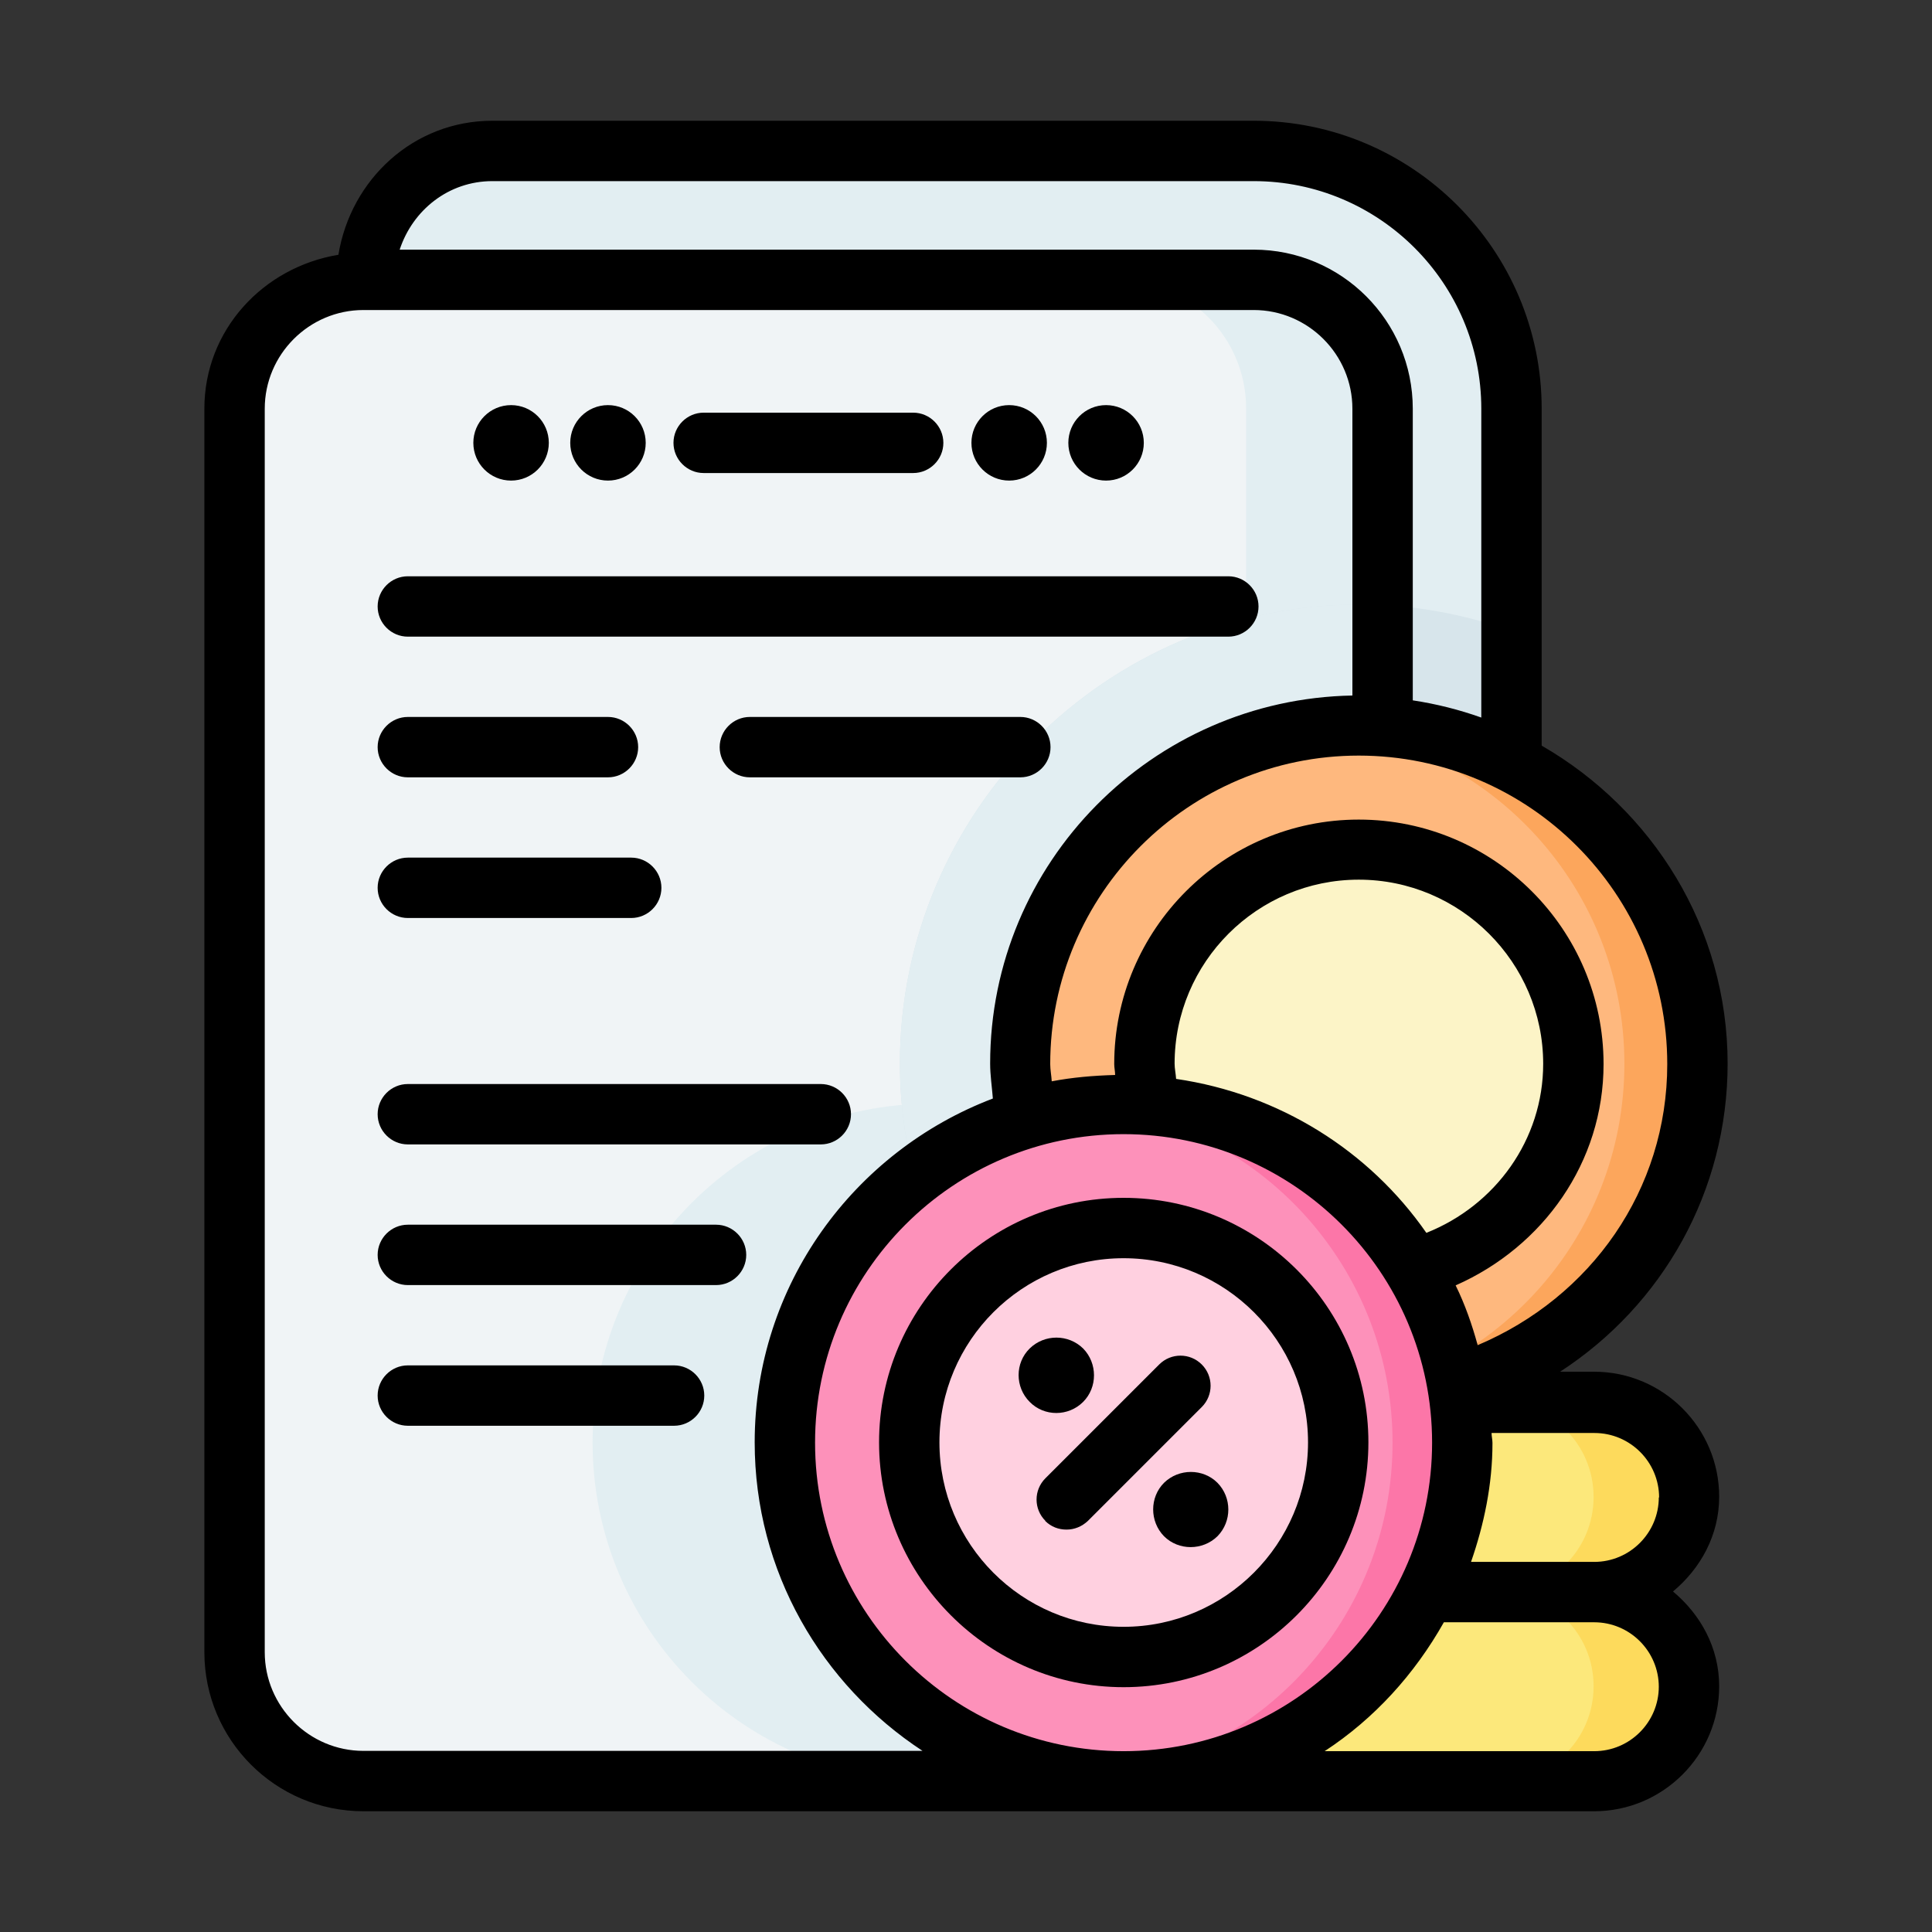 <svg xmlns="http://www.w3.org/2000/svg" viewBox="0 0 64 64" id="charge"><rect x="0" y="0" width="64" height="64" fill="#333333" stroke="none"/><path fill="#e2eef2" fill-rule="evenodd" d="M12.04,9.27c0-2.36,1.9-4.27,4.27-4.27h25.22c4.73,0,8.54,3.81,8.54,8.54v11.68l-4.52,12.43-18.51,13.53L12.04,9.27Z"></path><path fill="#f0f4f6" fill-rule="evenodd" d="M45.8,52.46V13.54c0-2.37-1.9-4.27-4.27-4.27H12.04c-2.37,0-4.27,1.9-4.27,4.27V54.73c0,2.36,1.9,4.27,4.27,4.27h25.18l8.58-6.53Z"></path><path fill="#e2eef2" fill-rule="evenodd" d="M42.07 47.78c0 6.19-5.02 11.22-11.22 11.22s-11.22-5.02-11.22-11.22 5.02-11.22 11.22-11.22 11.22 5.02 11.22 11.22zM45.8 24.05V13.54c0-2.37-1.9-4.27-4.27-4.27h-4.52c2.37 0 4.27 1.9 4.27 4.27V29.57l4.52-5.52z"></path><path fill="#fdda5c" fill-rule="evenodd" d="M37.22,52.72c-1.16,0-2.16,.62-2.71,1.55h21c-.54-.93-1.55-1.55-2.71-1.55h-15.59Z"></path><path fill="#d7e5eb" fill-rule="evenodd" d="M45.01,20.03c-8.35,0-15.2,6.85-15.2,15.2,0,3.34,1.13,6.42,2.98,8.94-1.44,1.18-2.46,2.84-2.66,4.74l15.41-11.27,4.51-12.43v-4.31c-1.58-.57-3.29-.88-5.05-.88Z"></path><path fill="#e2eef2" fill-rule="evenodd" d="M45.01,20.03c-8.35,0-15.2,6.85-15.2,15.2,0,3.34,1.13,6.42,2.98,8.94-1.6,1.32-2.7,3.22-2.7,5.42,0,1.13,.34,2.17,.83,3.14-.49,.96-.83,2-.83,3.14s.28,2.18,.76,3.14h6.36l8.58-6.53V20.05c-.26-.01-.52-.02-.79-.02Z"></path><path fill="#e2eef2" fill-rule="evenodd" d="M45.01,20.03c-1.29,0-2.54,.17-3.73,.47v9.06l4.52-5.52v-3.99c-.26-.01-.52-.02-.79-.02Z"></path><circle cx="45.01" cy="35.24" r="11.22" fill="#feb87e"></circle><path fill="#fce87b" fill-rule="evenodd" d="M37.22,52.72h15.59c1.74,0,3.14,1.4,3.14,3.14s-1.4,3.14-3.14,3.14h-15.59c-1.74,0-3.14-1.4-3.14-3.14s1.4-3.14,3.14-3.14Z"></path><path fill="#fce87b" fill-rule="evenodd" d="M37.22,46.45h15.59c1.74,0,3.14,1.4,3.14,3.14s-1.4,3.14-3.14,3.14l-7.69,2.31-7.9-2.31c-1.74,0-3.14-1.4-3.14-3.14s1.4-3.14,3.14-3.14Z"></path><path fill="#fdda5c" fill-rule="evenodd" d="M49.65,52.72c1.74,0,3.14,1.4,3.14,3.14s-1.4,3.14-3.14,3.14h3.15c1.74,0,3.13-1.4,3.13-3.14s-1.4-3.14-3.13-3.14h-3.15Z"></path><path fill="#fdda5c" fill-rule="evenodd" d="M49.65,46.45c1.74,0,3.14,1.4,3.14,3.14s-1.4,3.14-3.14,3.14h3.15c1.74,0,3.13-1.4,3.13-3.14s-1.4-3.14-3.13-3.14h-3.15Z"></path><path fill="#fcf4c7" fill-rule="evenodd" d="M52.12,35.24c0,3.92-3.18,7.11-7.11,7.11s-7.11-3.18-7.11-7.11,3.18-7.1,7.11-7.1,7.11,3.18,7.11,7.1Z"></path><path fill="#fca65c" fill-rule="evenodd" d="M45.01,24.02c-.41,0-.81,.02-1.21,.07,5.63,.6,10.01,5.36,10.01,11.15s-4.38,10.55-10.01,11.15c.4,.04,.8,.07,1.21,.07,6.19,0,11.21-5.02,11.21-11.22s-5.02-11.22-11.21-11.22Z"></path><circle cx="37.22" cy="47.78" r="11.22" fill="#fd91ba"></circle><circle cx="37.22" cy="47.78" r="7.1" fill="#ffd0e0"></circle><path fill="#fc76a8" fill-rule="evenodd" d="M37.22,36.57c-.39,0-.77,.02-1.15,.06,5.65,.58,10.06,5.35,10.06,11.16s-4.41,10.58-10.06,11.16c.38,.04,.76,.06,1.15,.06,6.19,0,11.22-5.02,11.22-11.22s-5.02-11.22-11.22-11.22Z"></path><path fill-rule="evenodd" d="M23.31,15.67h6.94c.55,0,1-.45,1-1s-.45-1-1-1h-6.94c-.55,0-1,.45-1,1s.45,1,1,1Z"></path><circle cx="20.14" cy="14.67" r="1.25"></circle><circle cx="16.93" cy="14.67" r="1.25"></circle><circle cx="36.64" cy="14.67" r="1.25"></circle><circle cx="33.43" cy="14.67" r="1.25"></circle><path fill-rule="evenodd" d="M13.51 21.09h27.18c.55 0 1-.45 1-1s-.45-1-1-1H13.51c-.55 0-1 .45-1 1s.45 1 1 1zM13.51 25.75h6.63c.55 0 1-.45 1-1s-.45-1-1-1h-6.63c-.55 0-1 .45-1 1s.45 1 1 1zM13.51 30.41h7.4c.55 0 1-.45 1-1s-.45-1-1-1h-7.4c-.55 0-1 .45-1 1s.45 1 1 1z"></path><path fill-rule="evenodd" d="M57.23,35.24c0-4.52-2.5-8.43-6.16-10.54V13.54c0-5.26-4.28-9.54-9.54-9.54H16.31c-2.61,0-4.69,1.94-5.1,4.44-2.49,.41-4.44,2.49-4.44,5.1V54.73c0,2.91,2.36,5.27,5.27,5.27H52.81c2.28,0,4.14-1.86,4.14-4.14,0-1.28-.62-2.38-1.53-3.14,.91-.76,1.53-1.86,1.53-3.14,0-2.28-1.86-4.14-4.14-4.14h-1.13c3.4-2.21,5.55-5.98,5.55-10.22ZM16.31,6h25.22c4.16,0,7.54,3.38,7.54,7.54v10.23c-.73-.26-1.48-.45-2.27-.57V13.54c0-2.91-2.36-5.27-5.27-5.27H13.24c.43-1.31,1.62-2.27,3.07-2.27Zm-4.27,52c-1.8,0-3.27-1.47-3.27-3.27V13.54c0-1.8,1.47-3.27,3.27-3.27h29.49c1.8,0,3.27,1.47,3.27,3.27v9.5c-6.63,.12-12,5.53-12,12.19,0,.39,.06,.77,.09,1.16-4.6,1.75-7.89,6.18-7.89,11.39,0,4.28,2.22,8.03,5.56,10.22H12.04Zm26.87-22.76c0-3.37,2.74-6.1,6.1-6.1s6.11,2.74,6.11,6.1c0,2.51-1.58,4.69-3.87,5.6-1.89-2.72-4.87-4.6-8.29-5.1-.01-.17-.05-.34-.05-.51Zm-1.69,2.33c5.63,0,10.22,4.58,10.22,10.22s-4.58,10.22-10.22,10.22-10.22-4.58-10.22-10.22,4.58-10.22,10.22-10.22Zm17.73,18.3c0,1.18-.96,2.14-2.14,2.14h-8.93c1.65-1.08,2.98-2.55,3.95-4.27h4.98c1.18,0,2.14,.96,2.14,2.14Zm0-6.27c0,1.18-.96,2.14-2.14,2.14h-4.08c.43-1.24,.71-2.56,.71-3.94,0-.11-.03-.22-.03-.33h3.41c1.18,0,2.14,.96,2.14,2.14Zm-6-5.04c-.19-.69-.42-1.35-.73-1.98,2.9-1.28,4.9-4.08,4.9-7.33,0-4.47-3.64-8.1-8.11-8.1s-8.1,3.64-8.1,8.1c0,.12,.03,.24,.03,.36-.72,.02-1.42,.08-2.1,.21-.01-.19-.05-.38-.05-.57,0-5.63,4.58-10.22,10.22-10.22s10.22,4.58,10.22,10.22c0,4.16-2.52,7.72-6.28,9.31Z"></path><path fill-rule="evenodd" d="M37.22 55.89c4.47 0 8.11-3.64 8.11-8.11s-3.64-8.1-8.11-8.1-8.1 3.64-8.1 8.1 3.64 8.11 8.1 8.11zm0-14.21c3.37 0 6.11 2.74 6.11 6.1s-2.74 6.11-6.11 6.11-6.1-2.74-6.1-6.11 2.74-6.1 6.1-6.1zM13.51 37.91h13.68c.55 0 1-.45 1-1s-.45-1-1-1H13.51c-.55 0-1 .45-1 1s.45 1 1 1zM23.72 40.57H13.51c-.55 0-1 .45-1 1s.45 1 1 1h10.21c.55 0 1-.45 1-1s-.45-1-1-1zM22.33 45.23H13.51c-.55 0-1 .45-1 1s.45 1 1 1h8.82c.55 0 1-.45 1-1s-.45-1-1-1zM33.8 23.75h-8.96c-.55 0-1 .45-1 1s.45 1 1 1h8.96c.55 0 1-.45 1-1s-.45-1-1-1z"></path><path fill-rule="evenodd" d="M34.62 50.38c.2.2.45.29.71.29s.51-.1.71-.29l3.77-3.77c.39-.39.39-1.02 0-1.41s-1.02-.39-1.41 0l-3.77 3.77c-.39.39-.39 1.02 0 1.41zM35.88 46.44c.48-.48.48-1.28 0-1.77-.49-.48-1.28-.48-1.77 0s-.49 1.28 0 1.77c.48.49 1.28.49 1.77 0zM38.56 49.12c-.48.48-.48 1.28 0 1.77.48.48 1.28.48 1.77 0 .48-.49.48-1.28 0-1.77-.48-.48-1.28-.48-1.77 0z"></path></svg>